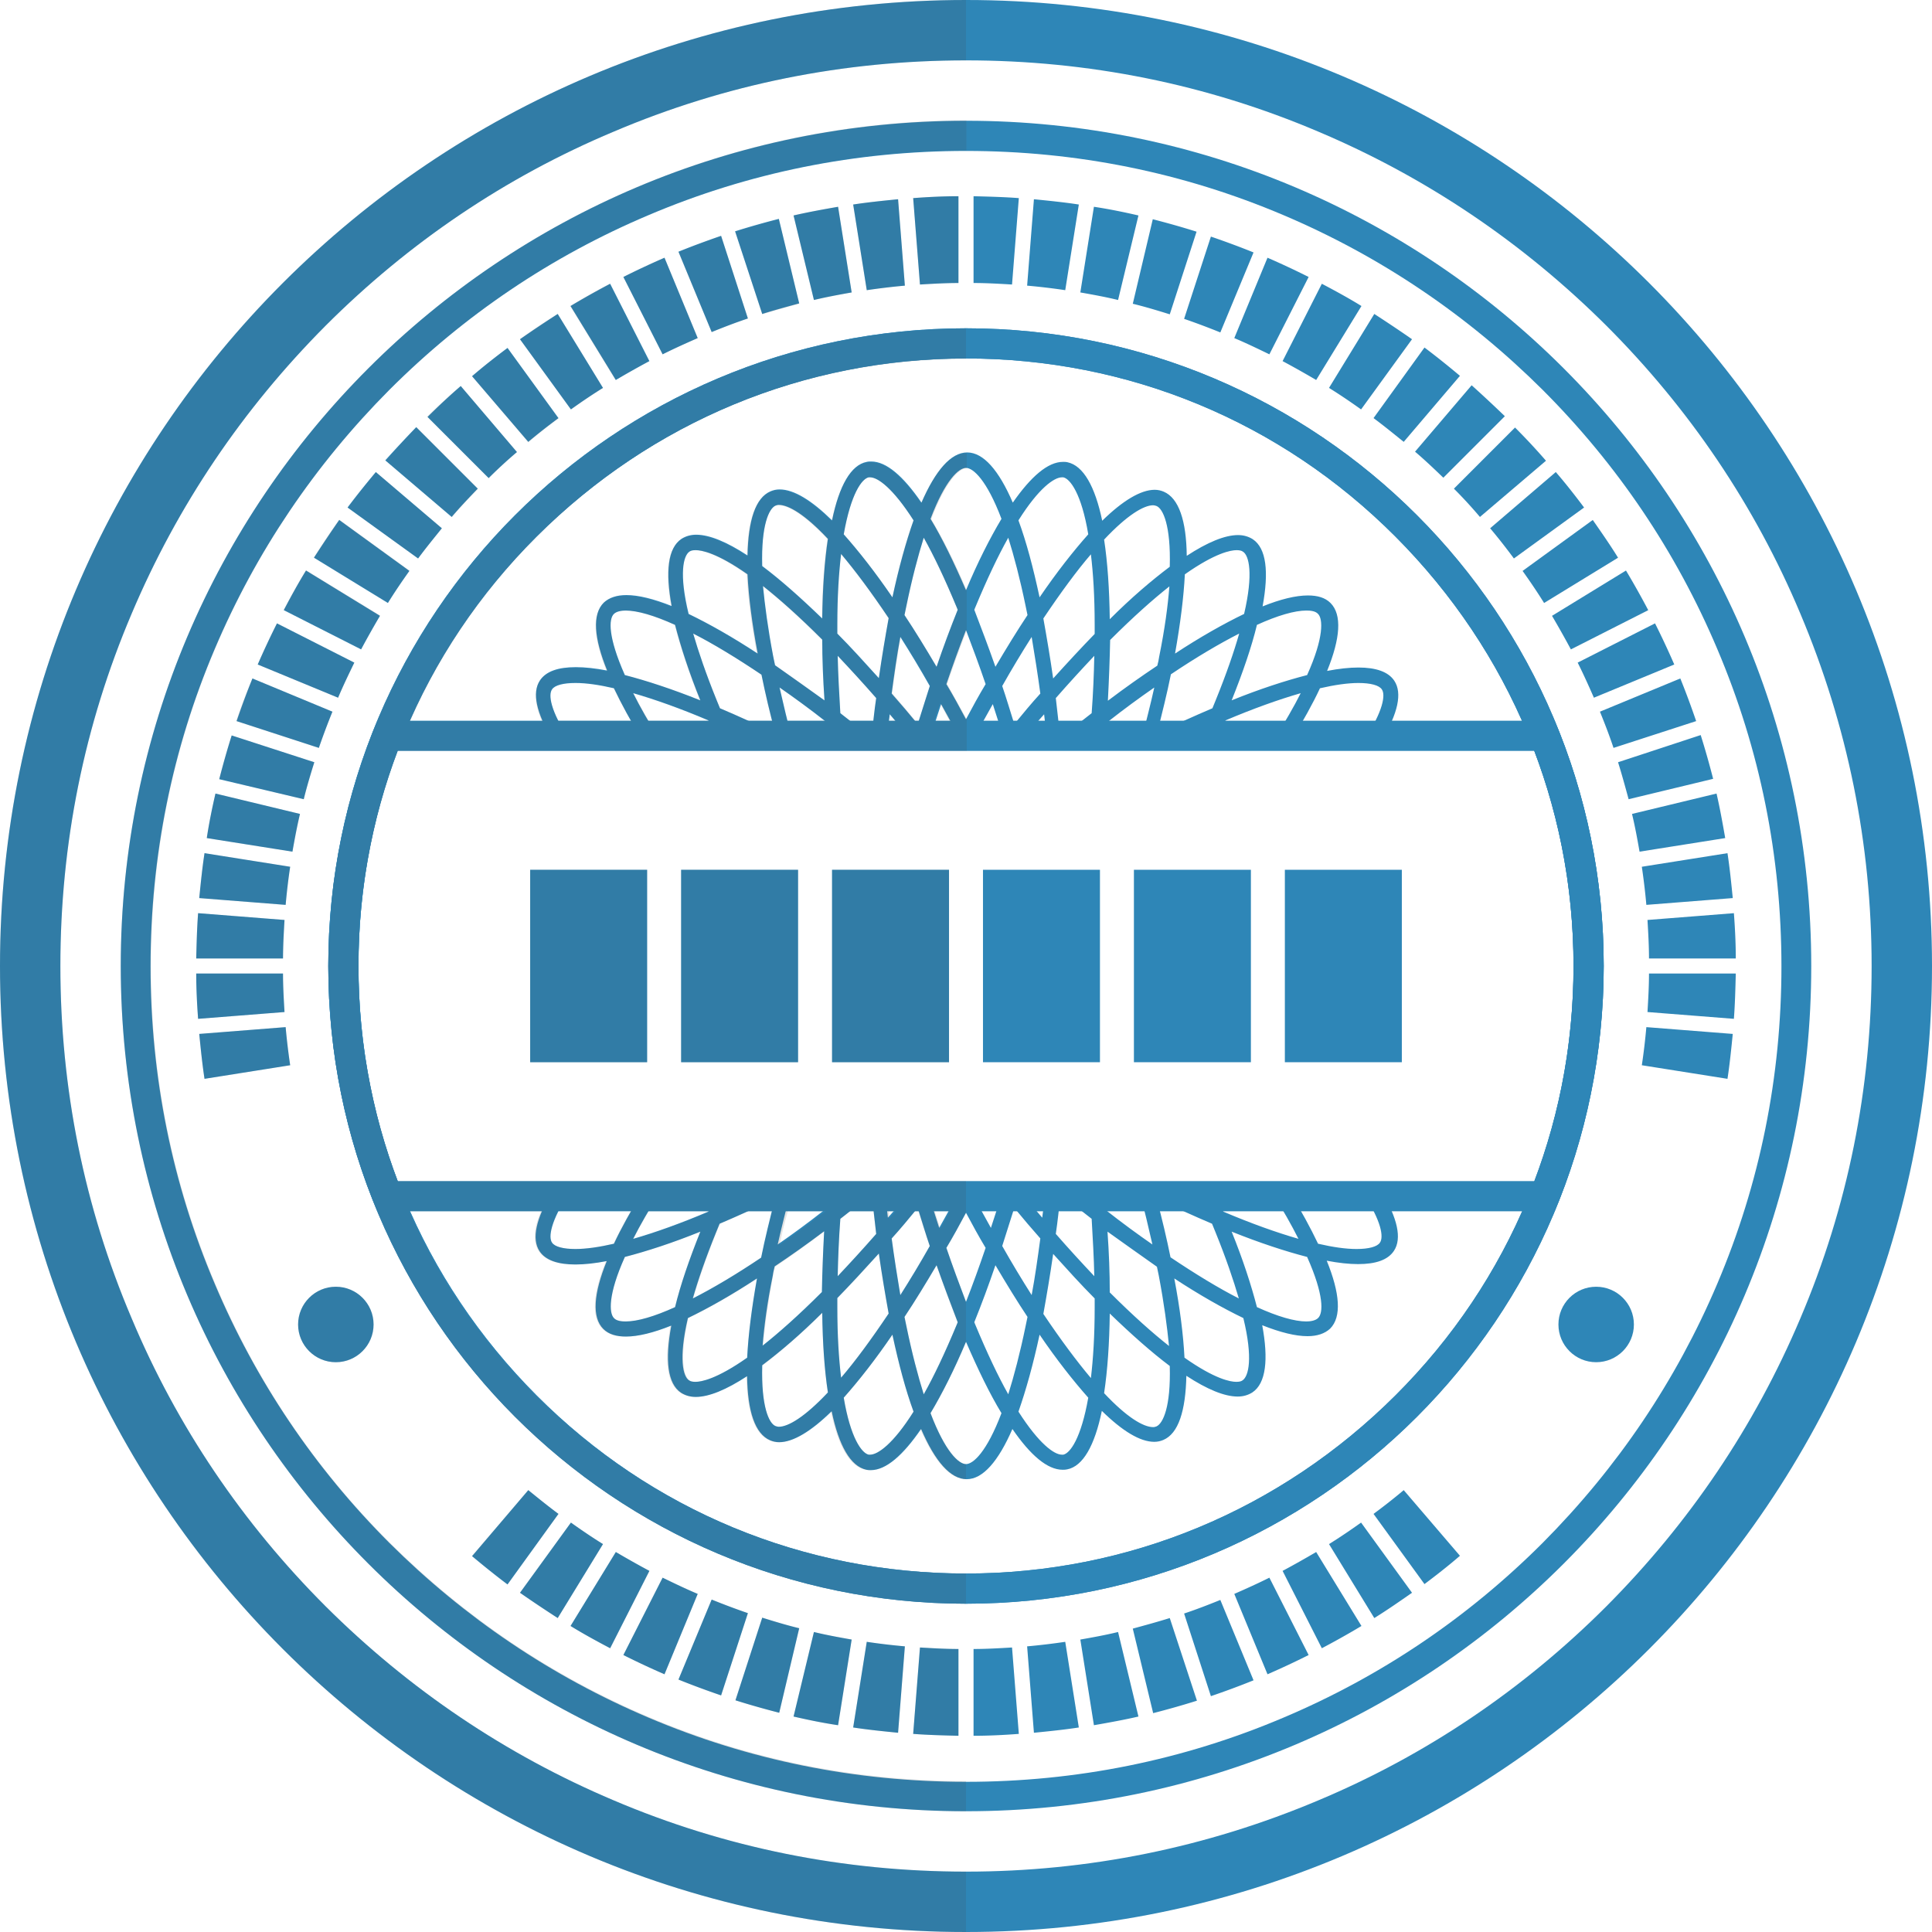 <svg version="1.1" xmlns="http://www.w3.org/2000/svg" x="0" y="0" viewBox="0 0 512 512" xml:space="preserve"><style type="text/css">.st0{fill:#2e86b7}</style><path class="st0" d="M256 16c32.4 0 63.8 6.3 93.4 18.9C378 47 403.6 64.3 425.7 86.3c22 22 39.4 47.7 51.4 76.3 12.5 29.6 18.9 61 18.9 93.4s-6.3 63.8-18.9 93.4c-12.1 28.6-29.4 54.2-51.4 76.3-22 22-47.7 39.4-76.3 51.4-29.6 12.5-61 18.9-93.4 18.9s-63.8-6.3-93.4-18.9c-28.6-12.1-54.2-29.4-76.3-51.4-22-22-39.4-47.7-51.4-76.3C22.3 319.8 16 288.4 16 256s6.3-63.8 18.9-93.4C47 134 64.3 108.4 86.3 86.3c22-22 47.7-39.4 76.3-51.4C192.2 22.3 223.6 16 256 16m0-16C114.6 0 0 114.6 0 256s114.6 256 256 256 256-114.6 256-256S397.4 0 256 0z"/><path class="st0" d="M256 95c43 0 83.4 16.7 113.8 47.2S417 213 417 256s-16.7 83.4-47.2 113.8S299 417 256 417s-83.4-16.7-113.8-47.2S95 299 95 256s16.7-83.4 47.2-113.8S213 95 256 95m0-8c-93.3 0-169 75.7-169 169s75.7 169 169 169 169-75.7 169-169S349.3 87 256 87z"/><path class="st0" d="M256 95c43 0 83.4 16.7 113.8 47.2S417 213 417 256s-16.7 83.4-47.2 113.8S299 417 256 417s-83.4-16.7-113.8-47.2S95 299 95 256s16.7-83.4 47.2-113.8S213 95 256 95m0-8c-93.3 0-169 75.7-169 169s75.7 169 169 169 169-75.7 169-169S349.3 87 256 87z"/><path class="st0" d="M256 40c29.2 0 57.5 5.7 84.1 17 25.7 10.9 48.8 26.5 68.7 46.3 19.8 19.8 35.4 42.9 46.3 68.7 11.3 26.6 17 54.9 17 84.1s-5.7 57.5-17 84.1c-10.9 25.7-26.5 48.8-46.3 68.7-19.8 19.8-42.9 35.4-68.7 46.3-26.6 11.3-54.9 17-84.1 17s-57.5-5.7-84.1-17c-25.7-10.9-48.8-26.5-68.7-46.3-19.8-19.8-35.4-42.9-46.3-68.7-11.3-26.6-17-54.9-17-84.1s5.7-57.5 17-84.1c10.9-25.7 26.5-48.8 46.3-68.7C123 83.5 146.1 67.9 171.9 57c26.6-11.3 54.9-17 84.1-17m0-8C132.3 32 32 132.3 32 256s100.3 224 224 224 224-100.3 224-224S379.7 32 256 32z"/><path class="st0" d="M137.8 89.9c3.3-2.3 6.6-4.5 10-6.7l12 19.6c-2.9 1.8-5.7 3.7-8.5 5.7l-13.5-18.6zm25.4 10.8c2.9-1.7 5.9-3.4 8.9-5l-10.4-20.5c-3.6 1.9-7 3.8-10.5 5.9l12 19.6zM140 117.1c2.6-2.2 5.3-4.3 8-6.3l-13.5-18.6c-3.2 2.4-6.4 4.9-9.4 7.5l14.9 17.4zm-10.5 9.6c2.4-2.4 4.9-4.7 7.5-6.9l-14.9-17.5c-3 2.6-6 5.4-8.8 8.2l16.2 16.2zm46.1-32.8c3-1.5 6.1-2.9 9.3-4.3l-8.8-21.3a216 216 0 00-10.9 5.1l10.4 20.5zm54.1-17c3.4-.5 6.7-.9 10.1-1.2L238 52.8c-4 .4-8 .8-11.9 1.4l3.6 22.7zM75.4 268.2c-.2-3.4-.4-6.8-.4-10.2H52c0 4 .2 8 .5 12l22.9-1.8zM188.6 88c3.2-1.3 6.3-2.5 9.6-3.6l-7.1-21.9c-3.8 1.3-7.6 2.7-11.3 4.2l8.8 21.3zm-68.9 49c2.2-2.6 4.6-5.1 6.9-7.5l-16.3-16.3c-2.8 2.9-5.5 5.8-8.2 8.8l17.6 15zM75 254c0-3.4.2-6.8.4-10.2L52.5 242c-.3 4-.4 8-.5 12h23zm5.5-42.2c.8-3.3 1.8-6.6 2.8-9.8l-21.9-7.1c-1.2 3.8-2.3 7.7-3.3 11.6l22.4 5.3zm-4.8 28c.3-3.4.7-6.8 1.2-10.1l-22.7-3.6c-.6 3.9-1 7.9-1.4 11.9l22.9 1.8zm1.8-14.1c.6-3.4 1.2-6.7 2-10l-22.4-5.4c-.9 3.9-1.7 7.8-2.3 11.8l22.7 3.6zM243.8 75.4c3.4-.2 6.8-.4 10.2-.4V52c-4 0-8 .2-12 .5l1.8 22.9zM84.5 198.2c1.1-3.2 2.3-6.4 3.6-9.6l-21.2-8.8c-1.5 3.7-2.9 7.5-4.2 11.3l21.8 7.1zm26.3-50.2c2-2.7 4.2-5.4 6.3-8l-17.5-14.9c-2.6 3.1-5.1 6.2-7.5 9.4l18.7 13.5zm-15.1 24.1c1.6-3 3.3-6 5-8.9l-19.6-12c-2.1 3.4-4 6.9-5.9 10.5l20.5 10.4zm7.1-12.3c1.8-2.9 3.7-5.7 5.7-8.5l-18.6-13.5c-2.3 3.3-4.5 6.6-6.7 10l19.6 12zm-13.2 25.1c1.3-3.1 2.8-6.2 4.3-9.3l-20.5-10.4a216 216 0 00-5.1 10.9l21.3 8.8zM202 83.2c3.2-1 6.5-1.9 9.8-2.8L206.4 58c-3.9 1-7.8 2.1-11.6 3.3l7.2 21.9zm209.3 80c1.7 2.9 3.4 5.9 5 8.9l20.5-10.4c-1.9-3.6-3.8-7-5.9-10.5l-19.6 12zm-7.8-11.9c2 2.8 3.9 5.6 5.7 8.5l19.6-12c-2.1-3.4-4.4-6.7-6.7-10l-18.6 13.5zm14.6 24.3c1.5 3 2.9 6.1 4.3 9.3l21.3-8.8a216 216 0 00-5.1-10.9l-20.5 10.4zM394.9 140c2.2 2.6 4.3 5.3 6.3 8l18.6-13.5c-2.4-3.2-4.9-6.4-7.5-9.4L394.9 140zm33.9 62c1 3.2 1.9 6.5 2.8 9.8l22.4-5.4c-1-3.9-2.1-7.8-3.3-11.6l-21.9 7.2zm3.7 13.7c.8 3.3 1.4 6.6 2 10l22.7-3.6c-.7-4-1.4-7.9-2.3-11.8l-22.4 5.4zm-8.5-27.1c1.3 3.2 2.5 6.3 3.6 9.6l21.9-7.1c-1.3-3.8-2.7-7.6-4.2-11.3l-21.3 8.8zm33.8 37.5l-22.7 3.6c.5 3.4.9 6.7 1.2 10.1l22.9-1.8c-.4-4-.8-8-1.4-11.9zm-72.5-96.6c2.4 2.4 4.7 4.9 6.9 7.5l17.5-14.9c-2.6-3-5.4-6-8.2-8.8l-16.2 16.2zm-58.2-39.9c3.1 1.3 6.2 2.8 9.3 4.3l10.4-20.5a216 216 0 00-10.9-5.1l-8.8 21.3zm-13.3-5.1c3.2 1.1 6.4 2.3 9.6 3.6l8.8-21.2c-3.7-1.5-7.5-2.9-11.3-4.2l-7.1 21.8zm-13.6-4c3.3.8 6.6 1.8 9.8 2.8l7.1-21.9c-3.8-1.2-7.7-2.3-11.6-3.3l-5.3 22.4zm-13.9-3c3.4.6 6.7 1.2 10 2l5.4-22.4c-3.9-.9-7.8-1.7-11.8-2.3l-3.6 22.7zm-14.1-1.8c3.4.3 6.8.7 10.1 1.2l3.6-22.7c-3.9-.6-7.9-1-11.9-1.4l-1.8 22.9zm102.8 44c2.6 2.2 5.1 4.6 7.5 6.9l16.3-16.3c-2.9-2.8-5.8-5.5-8.8-8.2l-15 17.6zm-11-8.9c2.7 2 5.4 4.2 8 6.3l14.9-17.5c-3.1-2.6-6.2-5.1-9.4-7.5L364 110.8zm-11.8-8c2.9 1.8 5.7 3.7 8.5 5.7l13.5-18.6c-3.3-2.3-6.6-4.5-10-6.7l-12 19.6zm-12.3-7.1c3 1.6 6 3.3 8.9 5l12-19.6c-3.4-2.1-6.9-4-10.5-5.9l-10.4 20.5zM258 75c3.4 0 6.8.2 10.2.4l1.8-22.9c-4-.3-8-.4-12-.5v23zm-42.3 4.5c3.3-.8 6.6-1.4 10-2l-3.6-22.7c-4 .7-7.9 1.4-11.8 2.3l5.4 22.4zM372 394.9c-2.6 2.2-5.3 4.3-8 6.3l13.5 18.6c3.2-2.4 6.4-4.9 9.4-7.5L372 394.9zm-11.3 8.6c-2.8 2-5.6 3.9-8.5 5.7l12 19.6c3.4-2.1 6.7-4.4 10-6.7l-13.5-18.6zm-78.4 31.6c-3.4.5-6.7.9-10.1 1.2l1.8 22.9c4-.4 8-.8 11.9-1.4l-3.6-22.7zm14-2.6c-3.3.8-6.6 1.4-10 2l3.6 22.7c4-.7 7.9-1.4 11.8-2.3l-5.4-22.4zm13.7-3.7c-3.2 1-6.5 1.9-9.8 2.8l5.4 22.4c3.9-1 7.8-2.1 11.6-3.3l-7.2-21.9zm26.4-10.7c-3 1.5-6.1 2.9-9.3 4.3l8.8 21.3a216 216 0 0010.9-5.1l-10.4-20.5zm-13 5.9c-3.2 1.3-6.3 2.5-9.6 3.6l7.1 21.9c3.8-1.3 7.6-2.7 11.3-4.2l-8.8-21.3zm25.4-12.7c-2.9 1.7-5.9 3.4-8.9 5l10.4 20.5c3.6-1.9 7-3.8 10.5-5.9l-12-19.6zM437 258c0 3.4-.2 6.8-.4 10.2l22.9 1.8c.3-4 .4-8 .5-12h-23zm-.7 14.2c-.3 3.4-.7 6.8-1.2 10.1l22.7 3.6c.6-3.9 1-7.9 1.4-11.9l-22.9-1.8zm.3-28.4c.2 3.4.4 6.8.4 10.2h23c0-4-.2-8-.5-12l-22.9 1.8zM76.9 282.3c-.5-3.4-.9-6.7-1.2-10.1L52.8 274c.4 4 .8 8 1.4 11.9l22.7-3.6zM148 401.2c-2.7-2-5.4-4.2-8-6.3l-14.9 17.5c3.1 2.6 6.2 5.1 9.4 7.5l13.5-18.7zm63.8 30.3c-3.3-.8-6.6-1.8-9.8-2.8l-7.1 21.9c3.8 1.2 7.7 2.3 11.6 3.3l5.3-22.4zm13.9 3c-3.4-.6-6.7-1.2-10-2l-5.4 22.4c3.9.9 7.8 1.7 11.8 2.3l3.6-22.7zm14.1 1.8c-3.4-.3-6.8-.7-10.1-1.2l-3.6 22.7c3.9.6 7.9 1 11.9 1.4l1.8-22.9zm14.2.7c-3.4 0-6.8-.2-10.2-.4l-1.8 22.9c4 .3 8 .4 12 .5v-23zm-94.2-27.8c-2.9-1.8-5.7-3.7-8.5-5.7l-13.5 18.6c3.3 2.3 6.6 4.5 10 6.7l12-19.6zm108.4 27.4c-3.4.2-6.8.4-10.2.4v23c4 0 8-.2 12-.5l-1.8-22.9zm-70-9.1c-3.2-1.1-6.4-2.3-9.6-3.6l-8.8 21.2c3.7 1.5 7.5 2.9 11.3 4.2l7.1-21.8zm-26.1-11.2c-3-1.6-6-3.3-8.9-5l-12 19.6c3.4 2.1 6.9 4 10.5 5.9l10.4-20.5zm12.8 6.1c-3.1-1.3-6.2-2.8-9.3-4.3l-10.4 20.5a216 216 0 0010.9 5.1l8.8-21.3z"/><circle class="st0" cx="89" cy="351" r="10"/><circle class="st0" cx="423" cy="351" r="10"/><path class="st0" d="M150.9 196c-5.1-7.7-5.6-11.9-4.6-13.3.7-1.1 3-1.7 6.2-1.7 2.9 0 6.3.5 10.2 1.4 2 4.2 4.5 8.8 7.5 13.7h4.7c-3-4.7-5.3-8.8-7.1-12.4 5.9 1.7 12.6 4.1 19.9 7.2.7 1.7 1.5 3.5 2.3 5.2h4.4c-.4-1-.9-2-1.3-2.9 2.1.9 4.2 1.9 6.4 2.9H210c-1.3-4.8-2.4-9.5-3.4-13.9 3.9 2.7 8 5.7 12.2 9 .1 1.6.2 3.3.4 5h4c0-.5-.1-1.1-.1-1.6.7.5 1.4 1.1 2.1 1.6h9.8c.2-2.3.5-4.6.8-6.9 1.9 2.2 3.8 4.5 5.8 6.9h5.2c-.1-.1-.2-.3-.3-.4.9-3.1 1.9-6.2 2.9-9.2 1.5 2.7 3.1 5.6 4.6 8.4-.2.4-.4.8-.6 1.1h5.7c-.2-.4-.4-.8-.6-1.1 1.5-2.9 3.1-5.7 4.6-8.4 1 3 1.9 6 2.9 9.2-.1.1-.2.3-.3.4h5.2c1.9-2.4 3.8-4.7 5.8-6.9.3 2.3.5 4.6.8 6.9h9.8c.7-.6 1.4-1.1 2.1-1.6 0 .5-.1 1.1-.1 1.6h4c.1-1.7.3-3.3.4-5 4.2-3.3 8.3-6.3 12.2-9-1 4.5-2.2 9.1-3.4 13.9H313c2.2-1 4.3-2 6.4-2.9-.4 1-.9 1.9-1.3 2.9h4.4c.8-1.8 1.6-3.5 2.3-5.2 7.3-3.1 14-5.5 19.9-7.2-1.8 3.6-4.2 7.7-7.1 12.4h4.7c3-5 5.6-9.6 7.5-13.7 3.9-.9 7.4-1.4 10.2-1.4 3.2 0 5.5.6 6.2 1.7 1 1.4.4 5.7-4.6 13.3h4.7c4.1-6.9 5.4-12.3 3.2-15.6-1.6-2.4-4.9-3.5-9.5-3.5-2.4 0-5.2.3-8.3.9 3.5-8.6 4-14.9.9-18-1.4-1.4-3.4-2-6-2-3.2 0-7.3 1-12 2.9 1.7-9.2 1-15.4-2.6-17.8-1.1-.7-2.4-1.1-3.9-1.1-3.5 0-8.1 1.9-13.6 5.5-.1-9.3-2.1-15.3-6.1-17-.7-.3-1.5-.5-2.4-.5-3.7 0-8.5 2.9-13.9 8.2-1.9-9.1-5-14.6-9.2-15.5-.4-.1-.8-.1-1.2-.1-4 0-8.5 3.9-13.3 10.8-3.7-8.6-7.8-13.3-12.1-13.3s-8.4 4.8-12.1 13.3c-4.8-7-9.3-10.9-13.3-10.9-.4 0-.8 0-1.2.1-4.2.8-7.3 6.3-9.2 15.5-5.4-5.3-10.1-8.2-13.9-8.2-.9 0-1.7.2-2.4.5-4 1.7-5.9 7.7-6.1 17-5.5-3.6-10.1-5.5-13.6-5.5-1.5 0-2.8.4-3.9 1.1-3.6 2.4-4.3 8.7-2.6 17.8-4.8-1.9-8.8-2.9-12-2.9-2.6 0-4.6.7-6 2-3.1 3.1-2.6 9.4.9 18-3.1-.6-5.9-.9-8.3-.9-4.7 0-7.9 1.1-9.5 3.5-2.2 3.3-.9 8.7 3.2 15.6h4.6zm142.7-10.3c.3-5.7.5-11.1.6-16.1 6.2-6.2 11.4-10.8 15.7-14.2-.4 5.1-1.2 11.2-2.7 18.6-.1.8-.3 1.6-.5 2.4-4.2 2.8-8.6 5.9-13.1 9.3zm39.5-20.1c5.5-2.5 10-3.8 13.1-3.8 1 0 2.4.1 3.1.9 1.3 1.3 1.6 6.2-2.9 16.2-5.8 1.5-12.6 3.7-20 6.7 3-7.5 5.3-14.2 6.7-20zM314 152.2c8.1-5.7 12.2-6.4 13.7-6.4.7 0 1.3.1 1.7.4 1.6 1 2.8 5.8.3 16.5-5.4 2.6-11.6 6.1-18.3 10.5 1.4-7.9 2.3-15 2.6-21zm14.4 15.7c-1.4 4.9-3.4 10.7-6.2 17.6-.3.7-.6 1.5-.9 2.2-4.7 2-9.6 4.2-14.7 6.7 1.4-5.5 2.7-10.7 3.7-15.7 6.7-4.5 12.8-8.1 18.1-10.8zm-22.8-34c.3 0 .6.1.9.2 1.7.7 3.8 5.1 3.5 16.1-4.8 3.6-10.2 8.2-15.9 13.9-.1-8.1-.6-15.2-1.5-21.1 6.1-6.5 10.5-9.1 13-9.1zM231 195.6c-2.8-2.3-5.6-4.5-8.3-6.6-.3-5.3-.6-10.3-.7-15.2 3.3 3.5 6.7 7.2 10.2 11.2-.5 3.4-.9 7-1.2 10.6zm12.2-3.7c-2.3-2.8-4.6-5.5-6.9-8.1.7-5.2 1.4-10.2 2.3-15 2.6 4.1 5.2 8.4 7.8 13-1 3.2-2.1 6.6-3.2 10.1zm12.8-1.3c-1.7-3.2-3.4-6.3-5.2-9.3 1.7-5 3.4-9.7 5.2-14.3 1.7 4.5 3.5 9.3 5.2 14.3-1.8 3-3.5 6.1-5.2 9.3zm12.8 1.3c-1.1-3.5-2.1-6.9-3.2-10.1 2.6-4.6 5.2-8.9 7.8-13 .8 4.8 1.6 9.8 2.3 15-2.3 2.5-4.6 5.3-6.9 8.1zm20.5-2.9c-2.7 2.1-5.5 4.3-8.3 6.6-.4-3.6-.8-7.1-1.2-10.6 3.5-4 6.9-7.7 10.2-11.2-.1 4.8-.3 9.9-.7 15.2zm.8-23.4v2.4c-3.5 3.6-7.2 7.6-11 11.8-.8-5.6-1.7-10.9-2.6-15.9 4.7-7 8.9-12.7 12.6-17 .6 5 1 11.1 1 18.7zm-8.7-39.1h.4c1.8.4 4.8 4.3 6.6 15.1-4 4.5-8.4 10.1-12.9 16.7-1.7-7.9-3.5-14.7-5.6-20.4 5.4-8.6 9.5-11.4 11.5-11.4zm-9.6 34.1c.2.8.3 1.6.5 2.4-2.8 4.2-5.6 8.8-8.5 13.7-1.9-5.4-3.8-10.4-5.6-15.1.1-.2.1-.3.2-.5 3.2-7.7 6.1-13.8 8.8-18.6 1.5 4.8 3.1 10.8 4.6 18.1zM256 124c1.9 0 5.5 3.2 9.4 13.5-3.1 5.2-6.3 11.5-9.4 18.9-3.2-7.4-6.3-13.8-9.4-18.9 3.9-10.3 7.5-13.5 9.4-13.5zm-11.2 18.5c2.7 4.8 5.6 10.9 8.8 18.6.1.2.1.3.2.5-1.9 4.7-3.8 9.8-5.6 15.1-2.9-4.9-5.7-9.5-8.5-13.7.2-.8.3-1.6.5-2.4 1.5-7.3 3.1-13.3 4.6-18.1zm-14.6-16h.4c2 0 6 2.8 11.5 11.4-2 5.7-3.9 12.5-5.6 20.4-4.5-6.6-8.9-12.2-12.9-16.7 1.9-10.8 4.8-14.7 6.6-15.1zm-7.3 20.3c3.7 4.4 7.9 10 12.6 17-.9 5-1.8 10.3-2.6 15.9-3.8-4.2-7.4-8.2-11-11.8v-2.4c0-7.5.4-13.6 1-18.7zm-17.5 29.5c-.2-.8-.3-1.6-.5-2.4-1.4-7.4-2.2-13.5-2.7-18.6 4.3 3.4 9.5 8 15.7 14.2 0 5.1.2 10.5.6 16.1-4.6-3.3-9-6.4-13.1-9.3zm.1-42.3c.3-.1.5-.2.9-.2 2.6 0 7 2.6 13 9-.9 6-1.4 13.1-1.5 21.1-5.8-5.6-11.1-10.3-15.9-13.9-.3-10.9 1.8-15.2 3.5-16zm0 60.4c-5.1-2.5-10-4.7-14.7-6.7-.3-.7-.6-1.5-.9-2.2-2.8-6.9-4.8-12.8-6.2-17.6 5.3 2.7 11.4 6.4 18.1 10.9 1 4.9 2.2 10.1 3.7 15.6zm-22.8-48.2c.4-.3.9-.4 1.7-.4 1.5 0 5.6.7 13.7 6.4.3 6 1.2 13.1 2.7 21-6.7-4.4-12.9-7.9-18.3-10.5-2.6-10.7-1.4-15.4.2-16.5zm-20 16.5c.7-.7 2.1-.9 3.1-.9 3.1 0 7.6 1.3 13.1 3.8 1.5 5.8 3.7 12.6 6.7 20-7.5-3-14.2-5.2-20-6.7-4.5-10.1-4.3-14.9-2.9-16.2zM361.1 316c5.1 7.7 5.6 11.9 4.6 13.3-.7 1.1-3 1.7-6.2 1.7-2.9 0-6.3-.5-10.2-1.4-2-4.2-4.5-8.8-7.5-13.7H337c3 4.7 5.3 8.8 7.1 12.4-5.9-1.7-12.6-4.1-19.9-7.2-.7-1.7-1.5-3.5-2.3-5.2h-4.4c.4 1 .9 2 1.3 2.9-2.1-.9-4.2-1.9-6.4-2.9H302c1.3 4.8 2.4 9.5 3.4 13.9-3.9-2.7-8-5.7-12.2-9-.1-1.6-.2-3.3-.4-5h-4c0 .5.1 1.1.1 1.6-.7-.5-1.4-1.1-2.1-1.6H277c-.2 2.3-.5 4.6-.8 6.9-1.9-2.2-3.8-4.5-5.8-6.9h-5.2c.1.1.2.3.3.4-.9 3.1-1.9 6.2-2.9 9.2-1.5-2.7-3.1-5.6-4.6-8.4.2-.4.4-.8.6-1.1h-5.7c.2.4.4.8.6 1.1-1.5 2.9-3.1 5.7-4.6 8.4-1-3-1.9-6-2.9-9.2.1-.1.2-.3.3-.4h-5.2c-1.9 2.4-3.8 4.7-5.8 6.9-.3-2.3-.5-4.6-.8-6.9h-9.8c-.7.6-1.4 1.1-2.1 1.6 0-.5.1-1.1.1-1.6h-4c-.1 1.7-.3 3.3-.4 5-4.2 3.3-8.3 6.3-12.2 9 1-4.5 2.2-9.1 3.4-13.9H199c-2.2 1-4.3 2-6.4 2.9.4-1 .9-1.9 1.3-2.9H190c-.8 1.8-1.6 3.5-2.3 5.2-7.3 3.1-14 5.5-19.9 7.2 1.8-3.6 4.2-7.7 7.1-12.4h-4.7c-3 5-5.6 9.6-7.5 13.7-3.9.9-7.4 1.4-10.2 1.4-3.2 0-5.5-.6-6.2-1.7-1-1.4-.4-5.7 4.6-13.3h-4.7c-4.1 6.9-5.4 12.3-3.2 15.6 1.6 2.4 4.9 3.5 9.5 3.5 2.4 0 5.2-.3 8.3-.9-3.5 8.6-4 14.9-.9 18 1.4 1.4 3.4 2 6 2 3.2 0 7.3-1 12-2.9-1.7 9.2-1 15.4 2.6 17.8 1.1.7 2.4 1.1 3.9 1.1 3.5 0 8.1-1.9 13.6-5.5.1 9.3 2.1 15.3 6.1 17 .7.3 1.5.5 2.4.5 3.7 0 8.5-2.9 13.9-8.2 1.9 9.1 5 14.6 9.2 15.5.4.1.8.1 1.2.1 4 0 8.5-3.9 13.3-10.9 3.7 8.6 7.8 13.3 12.1 13.3s8.4-4.8 12.1-13.3c4.8 7 9.3 10.8 13.3 10.8.4 0 .8 0 1.2-.1 4.2-.8 7.3-6.3 9.2-15.5 5.4 5.3 10.1 8.2 13.9 8.2.9 0 1.7-.2 2.4-.5 4-1.7 5.9-7.7 6.1-17 5.5 3.6 10.1 5.5 13.6 5.5 1.5 0 2.8-.4 3.9-1.1 3.6-2.4 4.3-8.7 2.6-17.8 4.8 1.9 8.8 2.9 12 2.9 2.6 0 4.6-.7 6-2 3.1-3.1 2.6-9.4-.9-18 3.1.6 5.9.9 8.3.9 4.7 0 7.9-1.1 9.5-3.5 2.2-3.3.9-8.7-3.2-15.6h-5.1zm-142.7 10.3c-.3 5.7-.5 11.1-.6 16.1-6.2 6.2-11.4 10.8-15.7 14.2.4-5.1 1.2-11.2 2.7-18.6.1-.8.3-1.6.5-2.4 4.2-2.8 8.6-5.9 13.1-9.3zm-39.5 20.1c-5.5 2.5-10 3.8-13.1 3.8-1 0-2.4-.1-3.1-.9-1.3-1.3-1.6-6.2 2.9-16.2 5.8-1.5 12.6-3.7 20-6.7-3 7.5-5.3 14.2-6.7 20zm19.1 13.4c-8.1 5.7-12.2 6.4-13.7 6.4-.7 0-1.3-.1-1.7-.4-1.6-1-2.8-5.8-.3-16.5 5.4-2.6 11.6-6.1 18.3-10.5-1.4 7.9-2.3 15-2.6 21zm-14.4-15.7c1.4-4.9 3.4-10.7 6.2-17.6.3-.7.6-1.5.9-2.2 4.7-2 9.6-4.2 14.7-6.7-1.4 5.5-2.7 10.7-3.7 15.7-6.7 4.5-12.8 8.1-18.1 10.8zm22.8 34c-.3 0-.6-.1-.9-.2-1.7-.7-3.8-5.1-3.5-16.1 4.8-3.6 10.2-8.2 15.9-13.9.1 8.1.6 15.2 1.5 21.1-6.1 6.5-10.5 9.1-13 9.1zm74.6-61.7c2.8 2.3 5.6 4.5 8.3 6.6.3 5.3.6 10.3.7 15.2-3.3-3.5-6.7-7.2-10.2-11.2.5-3.4.9-7 1.2-10.6zm-12.2 3.7c2.3 2.8 4.6 5.5 6.9 8.1-.7 5.2-1.4 10.2-2.3 15-2.6-4.1-5.2-8.4-7.8-13 1-3.2 2.1-6.6 3.2-10.1zm-12.8 1.3c1.7 3.2 3.4 6.3 5.2 9.3-1.7 5-3.4 9.7-5.2 14.3-1.7-4.5-3.5-9.3-5.2-14.3 1.8-3 3.5-6.1 5.2-9.3zm-12.8-1.3c1.1 3.5 2.1 6.9 3.2 10.1-2.6 4.6-5.2 8.9-7.8 13-.8-4.8-1.6-9.8-2.3-15 2.3-2.5 4.6-5.3 6.9-8.1zm-20.5 2.9c2.7-2.1 5.5-4.3 8.3-6.6.4 3.6.8 7.1 1.2 10.6-3.5 4-6.9 7.7-10.2 11.2.1-4.8.3-9.9.7-15.2zm-.8 23.4V344c3.5-3.6 7.2-7.6 11-11.8.8 5.6 1.7 10.9 2.6 15.9-4.7 7-8.9 12.7-12.6 17-.6-5-1-11.1-1-18.7zm8.7 39.1h-.4c-1.8-.4-4.8-4.3-6.6-15.1 4-4.5 8.4-10.1 12.9-16.7 1.7 7.9 3.5 14.7 5.6 20.4-5.4 8.6-9.5 11.4-11.5 11.4zm9.6-34.1c-.2-.8-.3-1.6-.5-2.4 2.8-4.2 5.6-8.8 8.5-13.7 1.9 5.4 3.8 10.4 5.6 15.1-.1.2-.1.3-.2.5-3.2 7.7-6.1 13.8-8.8 18.6-1.5-4.8-3.1-10.8-4.6-18.1zM256 388c-1.9 0-5.5-3.2-9.4-13.5 3.1-5.2 6.3-11.5 9.4-18.9 3.2 7.4 6.3 13.8 9.4 18.9-3.9 10.3-7.5 13.5-9.4 13.5zm11.2-18.5c-2.7-4.8-5.6-10.9-8.8-18.6-.1-.2-.1-.3-.2-.5 1.9-4.7 3.8-9.8 5.6-15.1 2.9 4.9 5.7 9.5 8.5 13.7-.2.8-.3 1.6-.5 2.4-1.5 7.3-3.1 13.3-4.6 18.1zm14.6 16h-.4c-2 0-6-2.8-11.5-11.4 2-5.7 3.9-12.5 5.6-20.4 4.5 6.6 8.9 12.2 12.9 16.7-1.9 10.8-4.8 14.7-6.6 15.1zm7.3-20.3c-3.7-4.4-7.9-10-12.6-17 .9-5 1.8-10.3 2.6-15.9 3.8 4.2 7.4 8.2 11 11.8v2.4c0 7.5-.4 13.6-1 18.7zm17.5-29.5c.2.8.3 1.6.5 2.4 1.4 7.4 2.2 13.5 2.7 18.6-4.3-3.4-9.5-8-15.7-14.2 0-5.1-.2-10.5-.6-16.1 4.6 3.3 9 6.4 13.1 9.3zm-.1 42.3c-.3.1-.5.2-.9.2-2.6 0-7-2.6-13-9 .9-6 1.4-13.1 1.5-21.1 5.8 5.6 11.1 10.3 15.9 13.9.3 10.9-1.8 15.2-3.5 16zm0-60.4c5.1 2.5 10 4.7 14.7 6.7.3.7.6 1.5.9 2.2 2.8 6.9 4.8 12.8 6.2 17.6-5.3-2.7-11.4-6.4-18.1-10.9-1-4.9-2.2-10.1-3.7-15.6zm22.8 48.2c-.4.3-.9.4-1.7.4-1.5 0-5.6-.7-13.7-6.4-.3-6-1.2-13.1-2.7-21 6.7 4.4 12.9 7.9 18.3 10.5 2.6 10.7 1.4 15.4-.2 16.5zm20-16.5c-.7.7-2.1.9-3.1.9-3.1 0-7.6-1.3-13.1-3.8-1.5-5.8-3.7-12.6-6.7-20 7.5 3 14.2 5.2 20 6.7 4.5 10.1 4.3 14.9 2.9 16.2z"/><path class="st0" d="M406.6 199c6.9 18.2 10.4 37.3 10.4 57s-3.5 38.8-10.4 57H105.4C98.5 294.8 95 275.7 95 256s3.5-38.8 10.4-57h301.2m5.4-8H100c-8.3 20-13 42-13 65s4.6 45 13 65h312c8.3-20 13-42 13-65s-4.6-45-13-65z"/><path class="st0" d="M171.5 281.5h-31v-51h31v51zm40-51h-31v51h31v-51zm40 0h-31v51h31v-51zm40 0h-31v51h31v-51zm40 0h-31v51h31v-51zm40 0h-31v51h31v-51z"/><path d="M242 459.5l1.8-22.9c3.4.2 6.8.4 10.2.4v23c-4-.1-8-.2-12-.5zm-4-.3l1.8-22.9c-3.4-.3-6.8-.7-10.1-1.2l-3.6 22.7c3.9.6 7.9 1 11.9 1.4zm18-34.2c-70.3 0-130.6-42.9-156-104-2.6-6.3-4.9-12.7-6.7-19.3-.4-1.3-.7-2.6-1.1-4v-.1l-.9-3.9c0-.1 0-.2-.1-.3-.3-1.3-.6-2.5-.8-3.8 0-.1-.1-.3-.1-.4-.2-1.2-.5-2.4-.7-3.7 0-.2-.1-.4-.1-.6-.2-1.2-.4-2.3-.6-3.5 0-.3-.1-.6-.1-.9-.2-1.1-.3-2.2-.5-3.3 0-.4-.1-.8-.1-1.1-.1-1-.2-2-.3-3.1 0-.5-.1-1-.1-1.4-.1-.9-.2-1.9-.2-2.8 0-.6-.1-1.2-.1-1.8-.1-.8-.1-1.6-.2-2.4 0-.8-.1-1.6-.1-2.4 0-.6-.1-1.3-.1-1.9 0-1.4-.1-2.9-.1-4.3s0-2.9.1-4.3c0-.6 0-1.3.1-1.9 0-.8.1-1.6.1-2.4 0-.8.1-1.6.2-2.4 0-.6.1-1.2.1-1.8.1-.9.2-1.9.2-2.8 0-.5.1-1 .1-1.4.1-1 .2-2 .3-3.1 0-.4.1-.8.1-1.1.1-1.1.3-2.2.5-3.3 0-.3.1-.6.1-.9.2-1.2.4-2.3.6-3.5 0-.2.1-.4.1-.6.2-1.2.5-2.4.7-3.7 0-.1.1-.3.1-.4.3-1.3.5-2.5.8-3.8 0-.1 0-.2.1-.3l.9-3.9v-.1c.3-1.3.7-2.6 1.1-3.9 1.9-6.6 4.1-13 6.7-19.3 25.5-61.1 85.7-104 156-104v8c-43 0-83.4 16.7-113.8 47.2-14.3 14.3-25.6 30.9-33.5 48.8h34.9c-1.9-4.5-2.2-8.1-.6-10.6 1.6-2.4 4.9-3.5 9.5-3.5 2.4 0 5.2.3 8.3.9-3.5-8.6-4-14.9-.9-18 1.4-1.4 3.4-2 6-2 3.2 0 7.3 1 12 2.9-1.7-9.2-1-15.4 2.6-17.8 1.1-.7 2.4-1.1 3.9-1.1 3.5 0 8.1 1.9 13.6 5.5.1-9.3 2.1-15.3 6.1-17 .7-.3 1.5-.5 2.4-.5 3.7 0 8.5 2.9 13.9 8.2 1.9-9.1 5-14.6 9.2-15.5.4-.1.8-.1 1.2-.1 4 0 8.5 3.9 13.3 10.9 3.7-8.6 7.8-13.3 12.1-13.3v4c-1.9 0-5.5 3.2-9.4 13.5 3.1 5.2 6.3 11.5 9.4 18.9V167c-1.7 4.5-3.5 9.3-5.2 14.3 1.7 3 3.4 6.1 5.2 9.3v8.4H105.4c-3.4 9-6 18.3-7.7 27.8 0 .1 0 .2-.1.3-.2 1-.3 1.9-.5 2.9-.1.3-.1.7-.2 1-.1.8-.2 1.6-.4 2.4-.1.5-.1 1-.2 1.5L96 237c-.1.6-.1 1.2-.2 1.9-.1.6-.1 1.2-.2 1.8-.1.7-.1 1.4-.2 2.1 0 .6-.1 1.1-.1 1.7-.1.8-.1 1.5-.1 2.3 0 .5-.1 1-.1 1.5 0 .9-.1 1.7-.1 2.6v10.2c0 .9.1 1.7.1 2.6 0 .5.1 1 .1 1.5 0 .8.1 1.5.1 2.3 0 .6.1 1.1.1 1.7.1.7.1 1.4.2 2.1.1.6.1 1.2.2 1.8.1.6.1 1.2.2 1.9l.3 2.1c.1.5.1 1 .2 1.5.1.8.2 1.6.4 2.4.1.3.1.7.2 1 .2 1 .3 1.9.5 2.9 0 .1 0 .2.1.3 1.7 9.5 4.3 18.7 7.7 27.8H256v8.4c-1.7 3.2-3.4 6.3-5.2 9.3 1.7 5 3.4 9.7 5.2 14.3v10.6c-3.2 7.4-6.3 13.8-9.4 18.9 3.9 10.2 7.6 13.5 9.4 13.5v4c-4.3 0-8.4-4.8-12.1-13.3-4.8 7-9.3 10.9-13.3 10.9-.4 0-.8 0-1.2-.1-4.2-.8-7.3-6.3-9.2-15.5-5.4 5.3-10.1 8.2-13.9 8.2-.9 0-1.7-.2-2.4-.5-4-1.7-5.9-7.7-6.1-17-5.5 3.6-10.1 5.5-13.6 5.5-1.5 0-2.8-.4-3.9-1.1-3.6-2.4-4.3-8.7-2.6-17.8-4.8 1.9-8.8 2.9-12 2.9-2.6 0-4.6-.7-6-2-3.1-3.1-2.6-9.4.9-18-3.1.6-5.9.9-8.3.9-4.7 0-7.9-1.1-9.5-3.5-1.6-2.4-1.4-6.1.6-10.6h-34.9c7.9 18 19.2 34.5 33.5 48.8 30.6 30.5 71 47.2 114 47.2v8zm-13.9-50.9c-2-5.7-3.9-12.5-5.6-20.4-4.5 6.6-8.9 12.2-12.9 16.7 1.9 10.8 4.8 14.7 6.6 15.1h.4c2 0 6.1-2.8 11.5-11.4zm6.1-38.8c-2.9 4.9-5.7 9.5-8.5 13.7.2.8.3 1.6.5 2.4 1.5 7.4 3.1 13.3 4.6 18.2 2.7-4.8 5.6-10.9 8.8-18.6.1-.2.1-.3.2-.5-1.9-4.8-3.7-9.8-5.6-15.2zm-.5-14.3c.5 1.5 1 3.1 1.5 4.6.8-1.5 1.7-3 2.5-4.6h-4zm-5.2 0c-2.1 2.5-4.1 4.9-6.2 7.3.7 5.2 1.4 10.2 2.3 15 2.6-4.1 5.2-8.4 7.8-13-1-3-2-6.1-3-9.3h-.9zm-7 0c.1.6.1 1.3.2 1.9.5-.6 1.1-1.3 1.6-1.9h-1.8zM222 338.2c3.3-3.5 6.7-7.2 10.2-11.2-.2-2-.5-4-.7-6h-6.2c-.9.7-1.7 1.4-2.6 2-.4 5.3-.6 10.4-.7 15.2zm-.1 8.2c0 7.5.4 13.7 1 18.7 3.7-4.4 7.9-10 12.6-17-.9-5-1.8-10.3-2.6-15.9-3.8 4.2-7.4 8.2-11 11.8v2.4zm-36.3-20c-7.5 3-14.2 5.2-20 6.7-4.5 10-4.2 14.9-2.9 16.2.7.7 2.1.9 3.1.9 3.1 0 7.6-1.3 13.1-3.8 1.4-5.8 3.7-12.5 6.7-20zm15.1 12.4c-6.7 4.4-12.9 7.9-18.3 10.5-2.4 10.7-1.2 15.4.3 16.5.4.3.9.4 1.7.4 1.5 0 5.6-.7 13.7-6.4.2-6 1.1-13.1 2.6-21zm18.7 30.3c-.9-6-1.4-13.1-1.5-21.1-5.8 5.6-11.1 10.3-15.9 13.9-.3 11 1.8 15.4 3.5 16.1.3.1.5.2.9.2 2.5-.1 6.9-2.7 13-9.1zm-12.8-39.2c3.9-2.7 7.9-5.7 12.2-8.9h-10c-.9 3-1.6 6-2.2 8.9zm-1.7 8.1c-1.4 7.4-2.2 13.5-2.7 18.6 4.3-3.4 9.5-8 15.7-14.2 0-5.1.2-10.5.6-16.1-4.5 3.4-8.9 6.6-13.1 9.4-.2.8-.4 1.6-.5 2.3zm-15-11.5c-2.8 6.9-4.8 12.8-6.2 17.6 5.3-2.7 11.4-6.4 18.1-10.9.8-3.9 1.8-8 2.8-12.2h-6.4c-2.5 1.2-5 2.2-7.4 3.3-.3.7-.6 1.5-.9 2.2zm-22.1 1.9c5.9-1.7 12.6-4.1 19.9-7.2 0-.1.1-.2.1-.2h-15.9c-1.6 2.7-2.9 5.1-4.1 7.4zm-21.6.9c.7 1.1 3 1.7 6.2 1.7 2.9 0 6.3-.5 10.2-1.4 1.3-2.7 2.8-5.6 4.6-8.7h-19.3c-2.3 4.7-2.4 7.4-1.7 8.4zm86-144.3c-3.5-4-6.9-7.7-10.2-11.2.1 4.8.3 9.9.7 15.2.9.7 1.7 1.4 2.6 2h6.2c.2-2 .4-4 .7-6zm5.1 6c-.5-.6-1.1-1.3-1.6-1.9-.1.6-.1 1.3-.2 1.9h1.8zm9.2-9.3c-2.6-4.6-5.2-8.9-7.8-13-.8 4.8-1.6 9.8-2.3 15 2 2.3 4.1 4.8 6.2 7.3h1c.9-3.2 1.9-6.3 2.9-9.3zm2.6 4.7c-.5 1.5-1 3-1.5 4.6h4c-.8-1.5-1.6-3.1-2.5-4.6zm-8.9-25.8c-.2.8-.3 1.6-.5 2.4 2.8 4.2 5.6 8.8 8.5 13.7 1.9-5.4 3.8-10.4 5.6-15.1-.1-.2-.1-.3-.2-.5-3.2-7.7-6.1-13.8-8.8-18.6-1.5 4.8-3.1 10.8-4.6 18.1zm-16.6-19c4 4.5 8.4 10.1 12.9 16.7 1.7-7.9 3.5-14.7 5.6-20.4-5.5-8.6-9.5-11.4-11.5-11.4h-.4c-1.8.4-4.7 4.3-6.6 15.1zm-1.7 24v2.4c3.5 3.6 7.2 7.6 11 11.8.8-5.6 1.7-10.9 2.6-15.9-4.7-7-8.9-12.7-12.6-17-.6 5-1 11.1-1 18.7zM187.8 191c0-.1-.1-.2-.1-.2-7.3-3.1-14-5.5-19.9-7.2 1.2 2.3 2.5 4.7 4.1 7.4h15.9zm17.6-14.7c4.2 2.9 8.6 6 13.1 9.4-.3-5.7-.5-11.1-.6-16.1-6.2-6.2-11.4-10.8-15.7-14.2.4 5.1 1.2 11.2 2.7 18.6.1.7.3 1.5.5 2.3zm13.3 14.7c-4.2-3.2-8.3-6.2-12.2-8.9.6 2.9 1.4 5.9 2.1 8.9h10.1zm-16.8-40.9c4.8 3.6 10.2 8.2 15.9 13.9.1-8.1.6-15.2 1.5-21.1-6-6.4-10.4-9-13-9-.3 0-.6.1-.9.2-1.6.7-3.7 5-3.5 16zm-.1 28.7c-6.7-4.5-12.8-8.2-18.1-10.9 1.4 4.9 3.4 10.7 6.2 17.6.3.7.6 1.5.9 2.2 2.4 1 4.9 2.1 7.4 3.3h6.4c-1.1-4.2-2-8.3-2.8-12.2zm-19.5-16.1c5.4 2.6 11.6 6.1 18.3 10.5-1.5-7.9-2.4-15-2.7-21-8.1-5.7-12.2-6.4-13.7-6.4-.7 0-1.3.1-1.7.4-1.4 1.1-2.6 5.8-.2 16.5zm-16.8 16.2c5.8 1.5 12.6 3.7 20 6.7-3-7.5-5.2-14.2-6.7-20-5.5-2.5-10-3.8-13.1-3.8-1 0-2.4.1-3.1.9-1.3 1.3-1.5 6.1 2.9 16.2zM147.9 191h19.3c-1.8-3.1-3.3-6-4.6-8.7-3.9-.9-7.4-1.4-10.2-1.4-3.2 0-5.5.6-6.2 1.7-.7 1.1-.6 3.8 1.7 8.4zm11.9 218.2c-2.9-1.8-5.7-3.7-8.5-5.7l-13.5 18.6c3.3 2.3 6.6 4.5 10 6.7l12-19.6zM68.3 176.1l21.3 8.8c1.3-3.1 2.8-6.2 4.3-9.3l-20.5-10.4a216 216 0 00-5.1 10.9zm56.8-76.4l14.9 17.5c2.6-2.2 5.3-4.3 8-6.3l-13.5-18.6c-3.2 2.3-6.3 4.8-9.4 7.4zm-41.9 48l19.6 12c1.8-2.9 3.7-5.7 5.7-8.5l-18.6-13.5c-2.4 3.3-4.6 6.7-6.7 10zm-20.6 43.4l21.9 7.1c1.1-3.2 2.3-6.4 3.6-9.6l-21.2-8.8c-1.6 3.7-3 7.4-4.3 11.3zm39.7-69l17.5 14.9c2.2-2.6 4.6-5.1 6.9-7.5l-16.3-16.3c-2.8 2.9-5.5 5.8-8.1 8.9zm-10.1 12.4l18.6 13.5c2-2.7 4.2-5.4 6.3-8l-17.5-14.9c-2.5 3.1-5 6.2-7.4 9.4zm21-24.1l16.3 16.3c2.4-2.4 4.9-4.7 7.5-6.9l-14.9-17.5c-3.1 2.6-6 5.3-8.9 8.1zm-55.1 96l22.4 5.4c.8-3.3 1.8-6.6 2.8-9.8l-21.9-7.1c-1.2 3.8-2.3 7.6-3.3 11.5zm17.1-44.8L95.7 172c1.6-3 3.3-6 5-8.9l-19.6-12c-2.1 3.5-4.1 7-5.9 10.5zm136.3 119.9v-51h-31v51h31zM32 256c0 123.7 100.3 224 224 224v-8c-29.2 0-57.5-5.7-84.1-17-25.7-10.9-48.8-26.5-68.7-46.3S67.8 365.8 57 340.1c-11.3-26.6-17-54.9-17-84.1 0-29.2 5.7-57.5 17-84.1 10.9-25.7 26.5-48.8 46.3-68.7 19.8-19.8 42.9-35.4 68.7-46.3 26.6-11.3 54.9-17 84.1-17v-8C132.3 32 32 132.3 32 256zm57 105c5.5 0 10-4.5 10-10s-4.5-10-10-10-10 4.5-10 10 4.5 10 10 10zm73.6 116.1c-28.6-12.1-54.2-29.4-76.3-51.4-22-22-39.4-47.7-51.4-76.3C22.3 319.8 16 288.4 16 256c0-32.4 6.3-63.8 18.9-93.4C47 134 64.3 108.4 86.3 86.3c22-22 47.7-39.4 76.3-51.4C192.2 22.3 223.6 16 256 16V0C114.6 0 0 114.6 0 256s114.6 256 256 256v-16c-32.4 0-63.8-6.3-93.4-18.9zm8.9-195.6v-51h-31v51h31zm80 0v-51h-31v51h31zM238 52.8c-4 .4-8 .8-11.9 1.4l3.6 22.7c3.4-.5 6.7-.9 10.1-1.2L238 52.8zm16-.8c-4 0-8 .2-12 .5l1.8 22.9c3.4-.2 6.8-.4 10.2-.4V52zM137.8 89.9l13.5 18.6c2.8-2 5.6-3.9 8.5-5.7l-12-19.6c-3.4 2.1-6.8 4.3-10 6.7zm-12.7 322.4c3.1 2.6 6.2 5.1 9.4 7.5l13.5-18.6c-2.7-2-5.4-4.2-8-6.3l-14.9 17.4zm86.7 19.2c-3.3-.8-6.6-1.8-9.8-2.8l-7.1 21.9c3.8 1.2 7.7 2.3 11.6 3.3l5.3-22.4zm13.9 3c-3.4-.6-6.7-1.2-10-2l-5.4 22.4c3.9.9 7.8 1.7 11.8 2.3l3.6-22.7zM75.4 243.8L52.5 242c-.3 4-.4 8-.5 12h23c.1-3.4.2-6.8.4-10.2zM52.5 270l22.9-1.8c-.2-3.4-.4-6.8-.4-10.2H52c.1 4 .2 8 .5 12zm145.7 157.5c-3.2-1.1-6.4-2.3-9.6-3.6l-8.8 21.2c3.7 1.5 7.5 2.9 11.3 4.2l7.1-21.8zm-26.1-11.2c-3-1.6-6-3.3-8.9-5l-12 19.6c3.4 2.1 6.9 4 10.5 5.9l10.4-20.5zm12.8 6.1c-3.1-1.3-6.2-2.8-9.3-4.3l-10.4 20.5a216 216 0 0010.9 5.1l8.8-21.3zm-108-140.1c-.5-3.4-.9-6.7-1.2-10.1L52.8 274c.4 4 .8 8 1.4 11.9l22.7-3.6zm88.3-208.9l10.4 20.5c3-1.5 6.1-2.9 9.3-4.3l-8.8-21.3a216 216 0 00-10.9 5.1zm-14.1 7.7l12 19.6c2.9-1.7 5.9-3.4 8.9-5l-10.4-20.5c-3.5 1.8-7 3.8-10.5 5.9zm28.7-14.3l8.8 21.2c3.2-1.3 6.3-2.5 9.6-3.6l-7.1-21.9c-3.9 1.4-7.6 2.8-11.3 4.3zm15.1-5.4l7.1 21.9c3.2-1 6.5-1.9 9.8-2.8l-5.4-22.4c-3.9 1-7.7 2.1-11.5 3.3zM79.5 215.7l-22.4-5.4c-.9 3.9-1.7 7.8-2.3 11.8l22.7 3.6c.6-3.4 1.3-6.7 2-10zM225.7 77.5l-3.6-22.7c-4 .7-7.9 1.4-11.8 2.3l5.4 22.4c3.3-.7 6.6-1.4 10-2zM54.2 226.1c-.6 3.9-1 7.9-1.4 11.9l22.9 1.8c.3-3.4.7-6.8 1.2-10.1l-22.7-3.6z" opacity=".15" fill="#444"/></svg>